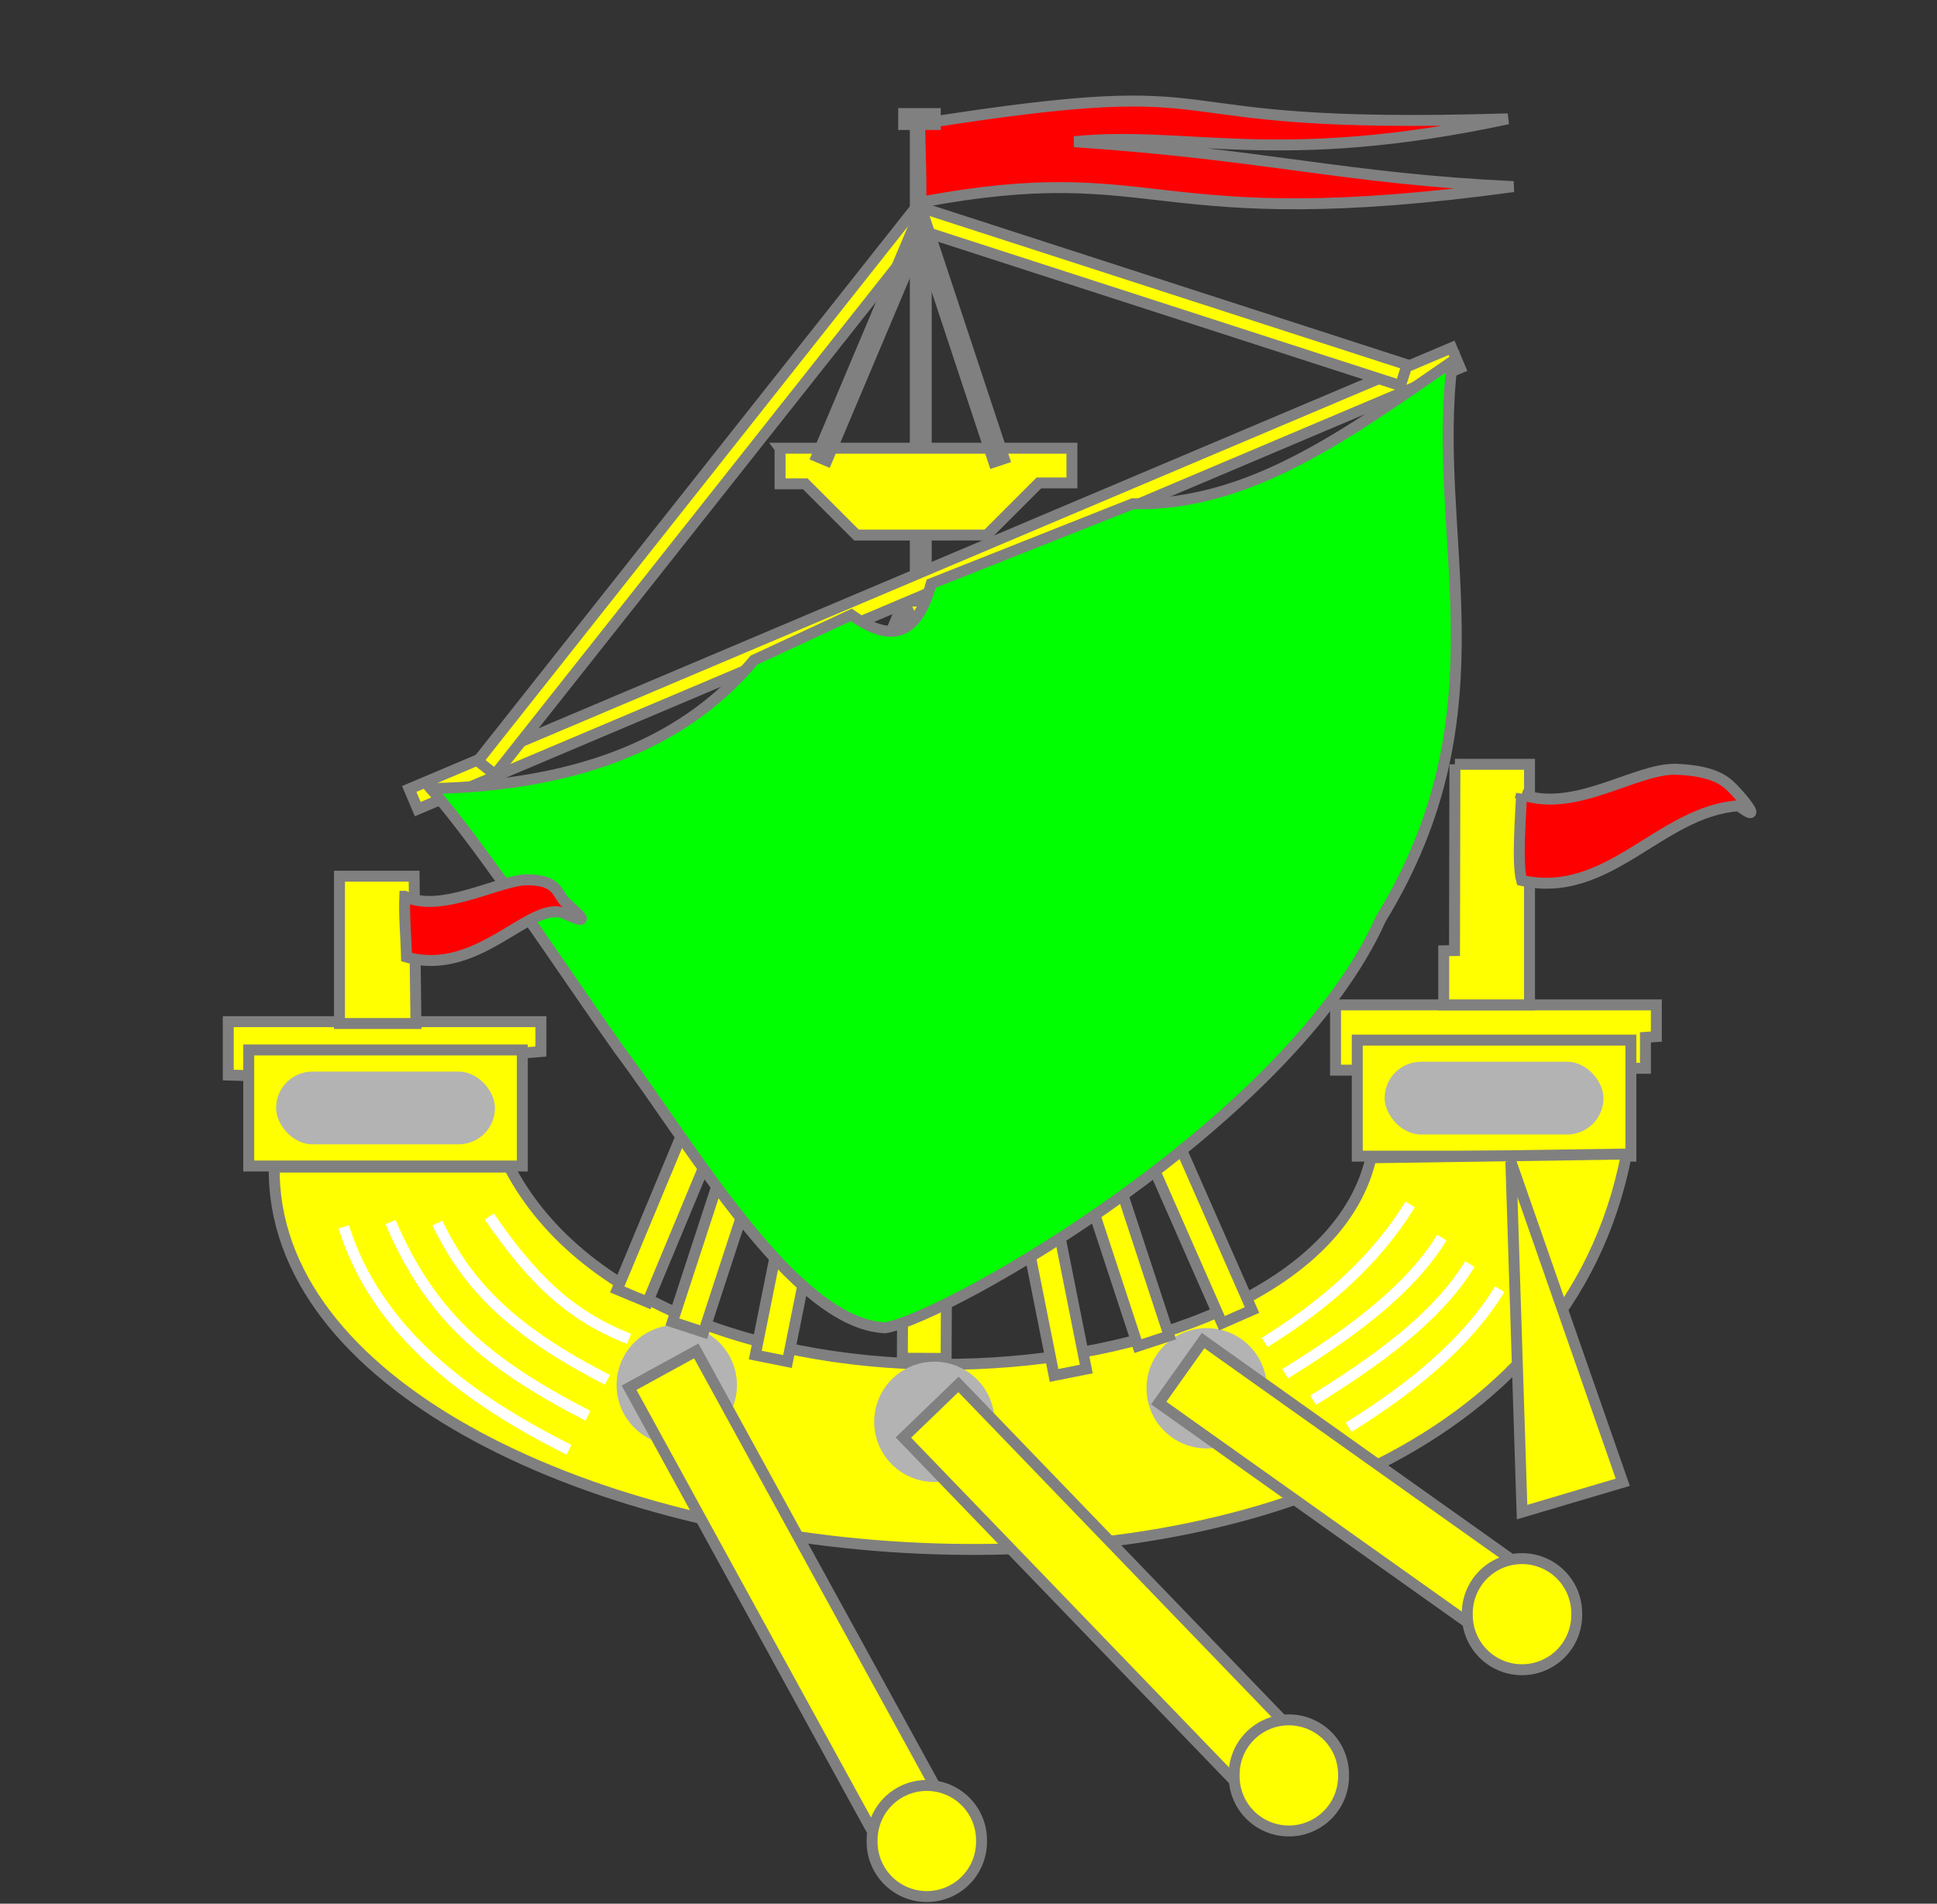 <?xml version="1.0" encoding="UTF-8" standalone="no"?>
<svg
   width="177"
   height="174"
   version="1.0"
   id="svg42"
   xmlns="http://www.w3.org/2000/svg"
   xmlns:svg="http://www.w3.org/2000/svg"
   xmlns:rdf="http://www.w3.org/1999/02/22-rdf-syntax-ns#"
   xmlns:cc="http://creativecommons.org/ns#"
   xmlns:dc="http://purl.org/dc/elements/1.1/">
  <rect width="100%" height="100%" fill="#333333" stroke="none"/>
  <defs
     id="defs1" />
  <g
     id="g42">
    <path
       d="m23.01 98.323-2.153-.065v-4.877h28.572v2.727l-26.419 2.216z"
       style="fill:#ffff00;fill-opacity:1;fill-rule:evenodd;stroke:#808080;stroke-width:1px;stroke-linecap:butt;stroke-linejoin:miter;stroke-opacity:1"
       id="path1" />
    <g
       id="g2">
      <path
         d="M22.728 95.966h25.001v10.607H22.728z"
         style="opacity:1;color:#000000;fill:#ffff00;fill-opacity:1;fill-rule:evenodd;stroke:#808080;stroke-width:1;stroke-linecap:butt;stroke-linejoin:miter;marker:none;marker-start:none;marker-mid:none;marker-end:none;stroke-miterlimit:4;stroke-dasharray:none;stroke-dashoffset:0;stroke-opacity:1;visibility:visible;display:inline;overflow:visible;enable-background:accumulate"
         id="path2" />
      <rect
         width="20"
         height="6.647"
         x="25.229"
         y="97.945"
         ry="3.324"
         style="opacity:1;color:#000000;fill:#b3b3b3;fill-opacity:1;fill-rule:evenodd;stroke:none;stroke-width:1;stroke-linecap:butt;stroke-linejoin:miter;marker:none;marker-start:none;marker-mid:none;marker-end:none;stroke-miterlimit:4;stroke-dasharray:none;stroke-dashoffset:0;stroke-opacity:1;visibility:visible;display:inline;overflow:visible;enable-background:accumulate"
         id="rect2" />
    </g>
    <path
       d="M124.766 97.811h-2.727v-5.966h29.317v2.898l-.997.074v2.824h-26.615"
       style="fill:#ffff00;fill-opacity:1;fill-rule:evenodd;stroke:#808080;stroke-width:1px;stroke-linecap:butt;stroke-linejoin:miter;stroke-opacity:1"
       id="path3" />
    <g
       transform="translate(101.297 -.901)"
       id="g4">
      <path
         d="M22.728 95.966h25.001v10.607H22.728z"
         style="opacity:1;color:#000000;fill:#ffff00;fill-opacity:1;fill-rule:evenodd;stroke:#808080;stroke-width:1;stroke-linecap:butt;stroke-linejoin:miter;marker:none;marker-start:none;marker-mid:none;marker-end:none;stroke-miterlimit:4;stroke-dasharray:none;stroke-dashoffset:0;stroke-opacity:1;visibility:visible;display:inline;overflow:visible;enable-background:accumulate"
         id="path4" />
      <rect
         width="20"
         height="6.647"
         x="25.229"
         y="97.945"
         ry="3.324"
         style="opacity:1;color:#000000;fill:#b3b3b3;fill-opacity:1;fill-rule:evenodd;stroke:none;stroke-width:1;stroke-linecap:butt;stroke-linejoin:miter;marker:none;marker-start:none;marker-mid:none;marker-end:none;stroke-miterlimit:4;stroke-dasharray:none;stroke-dashoffset:0;stroke-opacity:1;visibility:visible;display:inline;overflow:visible;enable-background:accumulate"
         id="rect4" />
    </g>
    <path
       d="M46.531 106.674c13.733 26.386 73.633 21.827 78.745-.852l23.351-.341c-10.591 55.085-124.079 40.414-123.572 1.193h21.476z"
       style="fill:#ffff00;fill-opacity:1;fill-rule:evenodd;stroke:#808080;stroke-width:1px;stroke-linecap:butt;stroke-linejoin:miter;stroke-opacity:1"
       id="path5" />
    <path
       d="M63.235 146.303a4.687 4.687 0 1 1-9.374 0 4.687 4.687 0 1 1 9.374 0z"
       style="opacity:1;color:#000000;fill:#b3b3b3;fill-opacity:1;fill-rule:evenodd;stroke:none;stroke-width:1;stroke-linecap:butt;stroke-linejoin:miter;marker:none;marker-start:none;marker-mid:none;marker-end:none;stroke-miterlimit:4;stroke-dasharray:none;stroke-dashoffset:0;stroke-opacity:1;visibility:visible;display:inline;overflow:visible;enable-background:accumulate"
       transform="translate(-6.835 -45.016) scale(1.173)"
       id="path6" />
    <path
       style="color:#000000;fill:#ffff00;fill-rule:evenodd;-inkscape-stroke:none;stroke:#808080"
       d="m 82.775,53.656 -0.318,70.487 4,0.02 0.316,-70.486 z"
       id="path7" />
    <path
       d="M63.235 146.303a4.687 4.687 0 1 1-9.374 0 4.687 4.687 0 1 1 9.374 0z"
       style="opacity:1;color:#000000;fill:#b3b3b3;fill-opacity:1;fill-rule:evenodd;stroke:none;stroke-width:1;stroke-linecap:butt;stroke-linejoin:miter;marker:none;marker-start:none;marker-mid:none;marker-end:none;stroke-miterlimit:4;stroke-dasharray:none;stroke-dashoffset:0;stroke-opacity:1;visibility:visible;display:inline;overflow:visible;enable-background:accumulate"
       transform="translate(16.704 -41.658) scale(1.173)"
       id="path8" />
    <path
       d="M63.235 146.303a4.687 4.687 0 1 1-9.374 0 4.687 4.687 0 1 1 9.374 0z"
       style="opacity:1;color:#000000;fill:#b3b3b3;fill-opacity:1;fill-rule:evenodd;stroke:none;stroke-width:1;stroke-linecap:butt;stroke-linejoin:miter;marker:none;marker-start:none;marker-mid:none;marker-end:none;stroke-miterlimit:4;stroke-dasharray:none;stroke-dashoffset:0;stroke-opacity:1;visibility:visible;display:inline;overflow:visible;enable-background:accumulate"
       transform="translate(41.589 -44.726) scale(1.173)"
       id="path9" />
    <g
       id="g11">
      <path
         style="color:#000000;fill:#ffff00;fill-rule:evenodd;-inkscape-stroke:none;stroke:#808080"
         d="m 63.623,123.473 -6.139,3.365 23.135,42.197 6.139,-3.365 z"
         id="path10" />
      <path
         d="M79.257 169.398a4.091 4.091 0 1 1-8.181 0 4.091 4.091 0 1 1 8.181 0z"
         style="opacity:1;color:#000000;fill:#ffff00;fill-opacity:1;fill-rule:evenodd;stroke:#808080;stroke-width:0.818;stroke-linecap:butt;stroke-linejoin:miter;marker:none;marker-start:none;marker-mid:none;marker-end:none;stroke-miterlimit:4;stroke-dasharray:none;stroke-dashoffset:0;stroke-opacity:1;visibility:visible;display:inline;overflow:visible;enable-background:accumulate"
         transform="translate(-7.163 -38.736) scale(1.222)"
         id="path11" />
    </g>
    <g
       id="g13">
      <path
         style="color:#000000;fill:#ffff00;fill-rule:evenodd;-inkscape-stroke:none;stroke:#808080"
         d="m 87.588,126.533 -5.039,4.86 31.873,33.066 5.039,-4.859 z"
         id="path12" />
      <path
         d="M79.257 169.398a4.091 4.091 0 1 1-8.181 0 4.091 4.091 0 1 1 8.181 0z"
         style="color:#000000;fill:#ffff00;fill-opacity:1;fill-rule:evenodd;stroke:#808080;stroke-width:0.818;stroke-linecap:butt;stroke-linejoin:miter;marker:none;marker-start:none;marker-mid:none;marker-end:none;stroke-miterlimit:4;stroke-dasharray:none;stroke-dashoffset:0;stroke-opacity:1;visibility:visible;display:inline;overflow:visible;enable-background:accumulate"
         transform="translate(25.92 -44.73) scale(1.222)"
         id="path13" />
    </g>
    <g
       id="g15">
      <path
         style="color:#000000;fill:#ffff00;fill-rule:evenodd;-inkscape-stroke:none;stroke:#808080"
         d="m 109.936,122.529 -4.055,5.707 31.191,22.159 4.055,-5.708 z"
         id="path14" />
      <path
         d="M79.257 169.398a4.091 4.091 0 1 1-8.181 0 4.091 4.091 0 1 1 8.181 0z"
         style="color:#000000;fill:#ffff00;fill-opacity:1;fill-rule:evenodd;stroke:#808080;stroke-width:0.818;stroke-linecap:butt;stroke-linejoin:miter;marker:none;marker-start:none;marker-mid:none;marker-end:none;stroke-miterlimit:4;stroke-dasharray:none;stroke-dashoffset:0;stroke-opacity:1;visibility:visible;display:inline;overflow:visible;enable-background:accumulate"
         transform="translate(47.225 -59.468) scale(1.222)"
         id="path15" />
    </g>
    <path
       d="m139.083 138.207 9.204-2.727-10.227-29.317 1.023 32.044z"
       style="fill:#ffff00;fill-opacity:1;fill-rule:evenodd;stroke:#808080;stroke-width:1px;stroke-linecap:butt;stroke-linejoin:miter;stroke-opacity:1"
       id="path16" />
    <path
       d="M31.408 112.129c2.979 9.558 11.303 15.738 20.584 20.38"
       style="fill:none;fill-rule:evenodd;stroke:#ffffff;stroke-width:1px;stroke-linecap:butt;stroke-linejoin:miter;stroke-opacity:1"
       id="path17" />
    <path
       d="M35.681 111.693c3.661 8.517 8.587 12.828 18.038 17.711"
       style="fill:none;fill-rule:evenodd;stroke:#ffffff;stroke-width:1px;stroke-linecap:butt;stroke-linejoin:miter;stroke-opacity:1"
       id="path18" />
    <path
       d="M39.969 111.788c2.801 5.82 6.902 9.912 15.529 14.327"
       style="fill:none;fill-rule:evenodd;stroke:#ffffff;stroke-width:1px;stroke-linecap:butt;stroke-linejoin:miter;stroke-opacity:1"
       id="path19" />
    <path
       d="M44.711 111.188c3.807 5.531 7.189 8.983 12.765 11.185"
       style="fill:none;fill-rule:evenodd;stroke:#ffffff;stroke-width:1px;stroke-linecap:butt;stroke-linejoin:miter;stroke-opacity:1"
       id="path20" />
    <path
       d="M115.562 122.696c5.735-3.553 10.286-7.697 13.295-12.613"
       style="fill:none;fill-rule:evenodd;stroke:#ffffff;stroke-width:1px;stroke-linecap:butt;stroke-linejoin:miter;stroke-opacity:1"
       id="path21" />
    <path
       d="M119.993 127.98c5.735-3.553 11.308-7.527 14.317-12.442"
       style="fill:none;fill-rule:evenodd;stroke:#ffffff;stroke-width:1px;stroke-linecap:butt;stroke-linejoin:miter;stroke-opacity:1"
       id="path22" />
    <path
       d="M123.232 130.451c5.735-3.553 10.797-7.697 13.806-12.613"
       style="fill:none;fill-rule:evenodd;stroke:#ffffff;stroke-width:1px;stroke-linecap:butt;stroke-linejoin:miter;stroke-opacity:1"
       id="path23" />
    <path
       d="M117.436 125.554c5.735-3.553 11.308-7.527 14.317-12.442"
       style="fill:none;fill-rule:evenodd;stroke:#ffffff;stroke-width:1px;stroke-linecap:butt;stroke-linejoin:miter;stroke-opacity:1"
       id="path24" />
    <path
       d="M31.021 93.55V80.085h6.818l.17 13.465h-6.988z"
       style="fill:#ffff00;fill-opacity:1;fill-rule:evenodd;stroke:#808080;stroke-width:1px;stroke-linecap:butt;stroke-linejoin:miter;stroke-opacity:1"
       id="path26" />
    <path
       d="M132.947 69.858h6.818v21.987h-7.84v-4.943l.985-.02.037-17.024z"
       style="fill:#ffff00;fill-opacity:1;fill-rule:evenodd;stroke:#808080;stroke-width:1px;stroke-linecap:butt;stroke-linejoin:miter;stroke-opacity:1"
       id="path28" />
    <path
       style="color:#000000;fill:#ffff00;fill-rule:evenodd;-inkscape-stroke:none;stroke:#808080"
       d="M 82.438,55.31 56.402,117.859 59.172,119.012 85.207,56.463 Z"
       id="path29" />
    <path
       style="color:#000000;fill:#ffff00;fill-rule:evenodd;-inkscape-stroke:none;stroke:#808080"
       d="M 83.031,54.787 61.441,120.828 64.293,121.76 85.883,55.719 Z"
       id="path30" />
    <path
       style="color:#000000;fill:#ffff00;fill-rule:evenodd;-inkscape-stroke:none;stroke:#808080"
       d="M 82.986,54.322 69.016,123.855 71.957,124.447 85.928,54.912 Z"
       id="path31" />
    <path
       style="color:#000000;fill:#ffff00;fill-rule:evenodd;-inkscape-stroke:none;stroke:#808080"
       d="m 85.611,56.547 -2.943,0.586 13.652,68.582 2.943,-0.586 z"
       id="path32" />
    <path
       style="color:#000000;fill:#ffff00;fill-rule:evenodd;-inkscape-stroke:none;stroke:#808080"
       d="m 85.883,58.277 -2.852,0.936 20.955,63.818 2.852,-0.935 z"
       id="path33" />
    <path
       style="color:#000000;fill:#ffff00;fill-rule:evenodd;-inkscape-stroke:none;stroke:#808080"
       d="m 85.195,53.379 -2.746,1.207 29.211,66.359 2.746,-1.209 z"
       id="path34" />
    <path
       style="color:#000000;fill:#ffff00;fill-rule:evenodd;-inkscape-stroke:none;stroke:#808080"
       d="m 83.639,10.484 v 44.451 h 1 V 10.484 Z"
       id="path35" />
    <path
       style="color:#000000;fill:#ffff00;fill-rule:evenodd;-inkscape-stroke:none;stroke:#808080"
       d="M 132.646,31.789 37.393,72.111 38.174,73.953 133.426,33.631 Z"
       id="path36" />
    <path
       style="color:#000000;fill:#ffff00;fill-rule:evenodd;-inkscape-stroke:none;stroke:#808080"
       d="M 83.787,18.844 43.666,69.555 45.234,70.795 84.492,21.174 127.965,35.248 128.58,33.346 Z"
       id="path37" />
    <g
       id="sails">
      <path
         d="m 39.371,72.08 c 4.876,5.566 12.089,16.658 17.162,23.8 6.475,8.609 15.994,25.17 24.363,25.481 5.923,-1.023 37.047,-18.947 45.268,-37.352 11.696,-19.105 4.534,-34.721 6.553,-50.982 -9.232,6.327 -18.339,13.24 -29.211,13.018 l -18.415,7.303 c -1.452,5.374 -4.168,5.058 -7.303,2.858 l -8.89,4.128 C 62.995,67.4 53.733,71.78 39.371,72.08 Z"
         style="fill:#00ff00;fill-opacity:1;fill-rule:evenodd;stroke:#808080;stroke-width:1px;stroke-linecap:butt;stroke-linejoin:miter;stroke-opacity:1"
         id="path38" />
    </g>
    <path
       d="M71.28 40.964h26.671v3.175h-3.016l-4.763 4.763H78.266l-4.683-4.683h-2.302v-3.254z"
       style="fill:#ffff00;fill-opacity:1;fill-rule:evenodd;stroke:#808080;stroke-width:1px;stroke-linecap:butt;stroke-linejoin:miter;stroke-opacity:1"
       id="path39" />
    <path
       style="color:#000000;fill:#ffff00;fill-rule:evenodd;-inkscape-stroke:none;stroke:#808080"
       d="m 84.195,19.064 -9.566,22.658 0.922,0.389 8.531,-20.205 6.727,20.326 0.949,-0.314 z"
       id="path40" />
    <g
       id="pennants">
      <path
         d="M36.99 81.923c3.314 1.649 8.789-1.591 11.271-1.508 2.709.024 2.64 1.266 3.334 1.984.733.759 3.053 2.5 0 1.111-3.053-1.389-7.833 5.845-14.447 3.969-.035-1.648-.236-3.778-.159-5.556z"
         style="fill:#ff0000;fill-opacity:1;fill-rule:evenodd;stroke:#808080;stroke-width:1px;stroke-linecap:butt;stroke-linejoin:miter;stroke-opacity:1"
         id="path25" />
      <path
         d="M139.04 72.617c4.962 1.739 10.468-2.463 14.208-2.302 3.737.161 4.624 1.266 5.318 1.984.733.759 2.634 3.096.318 1.349-7.197.491-11.867 8.599-19.844 6.826-.431-1.569-.077-6.08-0-7.858z"
         style="fill:#ff0000;fill-opacity:1;fill-rule:evenodd;stroke:#808080;stroke-width:1px;stroke-linecap:butt;stroke-linejoin:miter;stroke-opacity:1"
         id="path27" />
      <path
         d="M84.032 11.338c31.496-4.994 18.377.625 53.754-.476-21.042 4.503-29.356 1.05-39.621 2.089 17.749 1.197 24.486 3.363 40.127 4.107-33.612 4.582-31.976-2.744-54.18 1.425.124-.934-.077-6.001-.079-7.144z"
         style="fill:#ff0000;fill-opacity:1;fill-rule:evenodd;stroke:#808080;stroke-width:1px;stroke-linecap:butt;stroke-linejoin:miter;stroke-opacity:1"
         id="path41" />
    </g>
    <path
       d="M82.076 10.881h3.889"
       style="fill:#808080;fill-rule:evenodd;stroke:#808080;stroke-width:2;stroke-linecap:butt;stroke-linejoin:miter;stroke-miterlimit:4;stroke-dasharray:none;stroke-opacity:1"
       id="path42" />
  </g>
</svg>
